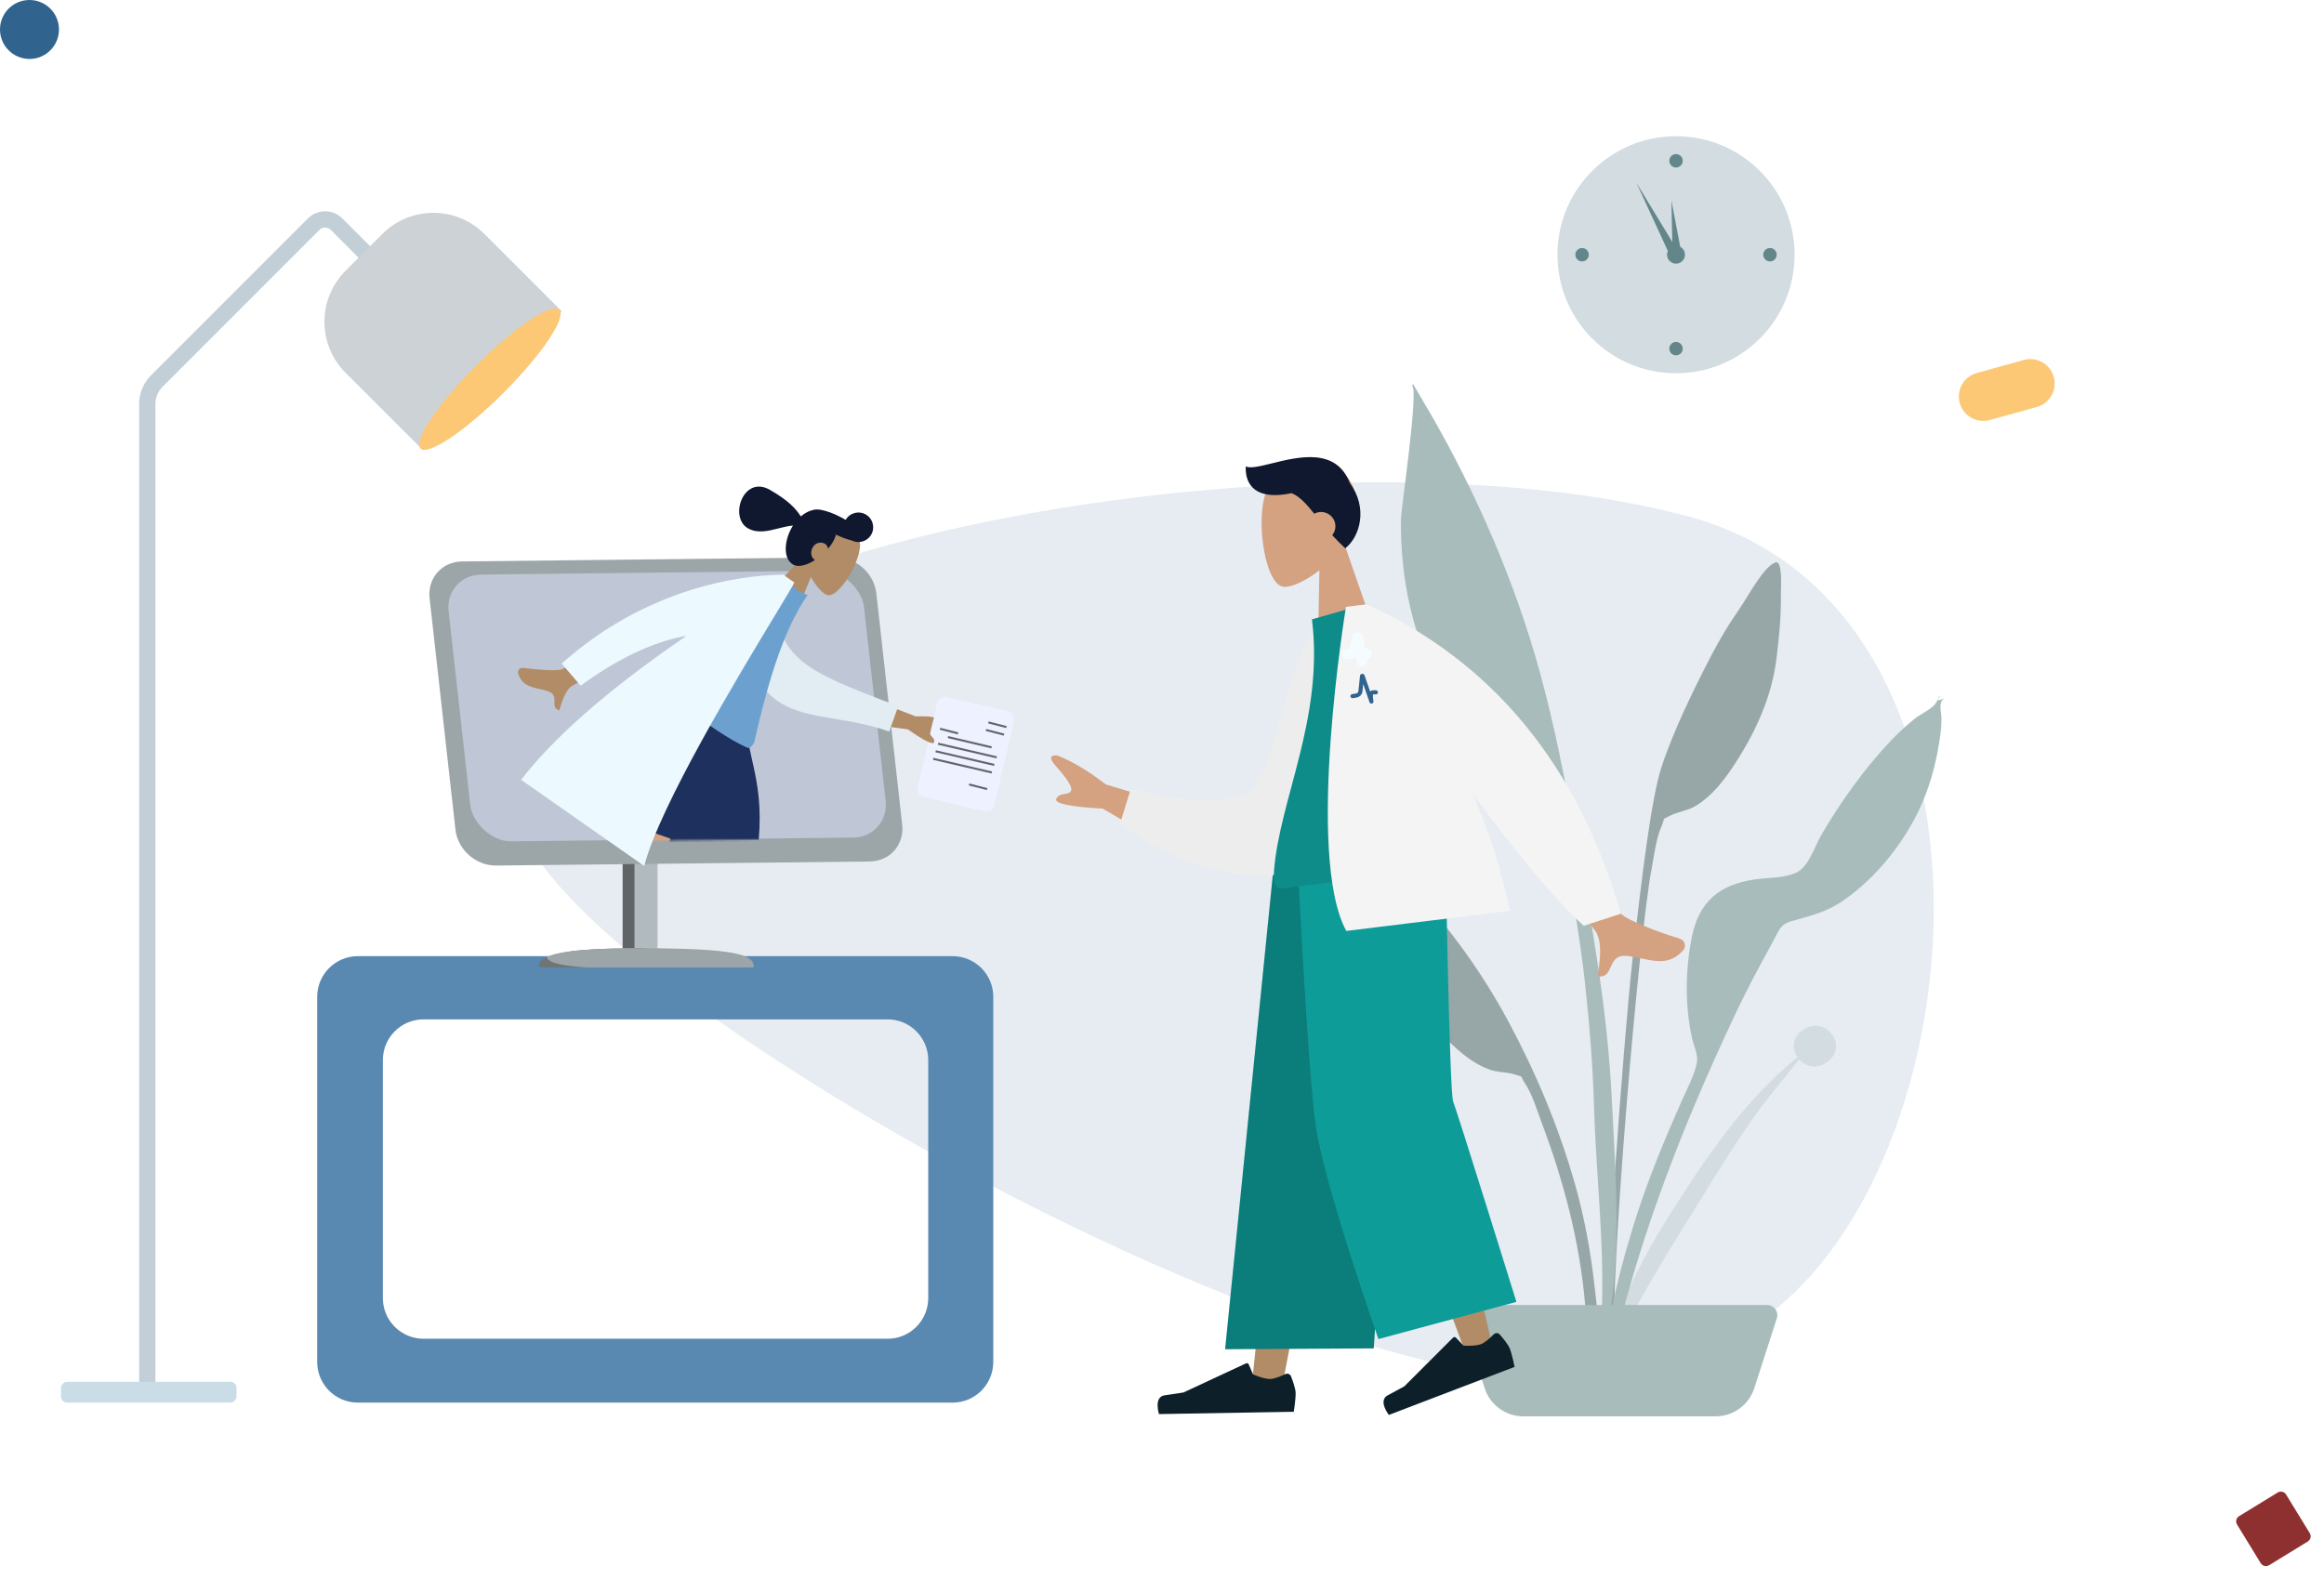 <svg width="1143" height="777" viewBox="0 0 1143 777" fill="none" xmlns="http://www.w3.org/2000/svg">
<path fill-rule="evenodd" clip-rule="evenodd" d="M261.245 417.273C317.981 513.75 719.869 728.735 816.847 668.755C966.183 651.749 1017.46 305.552 831.262 254.311C645.069 203.069 227.278 269.986 261.245 417.273Z" fill="#30638E" fill-opacity="0.12"/>
<path fill-rule="evenodd" clip-rule="evenodd" d="M468.516 470.376C479.561 470.376 488.516 479.331 488.516 490.376V670.007C488.516 681.053 479.561 690.007 468.516 690.007H176.003C164.958 690.007 156.003 681.053 156.003 670.007V490.376C156.003 479.331 164.958 470.376 176.003 470.376H468.516ZM436.529 501.475C447.575 501.475 456.529 510.429 456.529 521.475V638.585C456.529 649.631 447.575 658.585 436.529 658.585H208.308C197.262 658.585 188.308 649.631 188.308 638.585V521.475C188.308 510.429 197.262 501.475 208.308 501.475H436.529Z" fill="#5989B1"/>
<path fill-rule="evenodd" clip-rule="evenodd" d="M648.916 280.547C641.916 286.017 634.76 289.123 631.164 288.656C622.147 287.483 617.429 255.7 622.649 242.301C627.869 228.903 661.966 219.155 666.776 243.842C668.445 252.41 665.752 260.57 661.147 267.524L676.292 311.151L648.281 314.591L648.916 280.547Z" fill="#D4A181"/>
<path fill-rule="evenodd" clip-rule="evenodd" d="M625.597 227.93C619.772 229.368 614.975 230.552 612.679 229.461C612.326 239.147 618.169 246.205 635.226 242.608C639.287 244.261 642.48 247.901 646.376 252.711C647.131 252.303 647.974 252.027 648.878 251.916C652.745 251.441 656.264 254.182 656.738 258.038C656.978 259.995 656.387 261.864 655.241 263.291C657.142 265.372 659.25 267.531 661.633 269.734C668.828 264.136 672.941 249.889 663.922 237.73C657.267 220.113 638.793 224.673 625.597 227.93Z" fill="#0F182E"/>
<path fill-rule="evenodd" clip-rule="evenodd" d="M855.223 299.958C859.425 293.992 867.224 278.84 873.138 276.709C876.948 275.336 875.837 289.539 875.884 292.247C876.067 302.725 875.043 313.136 873.778 323.526C871.498 342.264 864.045 358.951 853.822 374.899C848.562 383.105 842.391 391.411 833.845 396.531C829.912 398.889 825.179 399.284 821.294 401.316C816.769 403.681 819.233 401.769 817.194 406.463C814.363 412.98 813.457 421.388 812.147 428.342C806.132 460.264 791.568 629.013 794.093 661.484C794.317 664.362 790.287 665.05 790.085 661.537C789.016 642.907 798.27 513.896 802.94 471.706C807.609 429.515 812.334 392.242 817.071 377.646C822.819 359.937 833.199 338.641 841.84 322.127C845.854 314.455 850.229 307.047 855.223 299.958Z" fill="#97A7A7"/>
<path fill-rule="evenodd" clip-rule="evenodd" d="M886.414 506.882C897.349 498.889 909.186 513.974 899.29 521.969C893.82 526.387 888.101 524.816 884.882 521.133C882.792 523.67 880.836 526.322 878.956 528.562C873.229 535.388 867.817 542.377 862.644 549.529C851.898 564.387 842.689 580.084 833.06 595.494C823.558 610.703 814.132 625.99 805.519 641.584C798.223 654.796 788.498 670.339 786 684.823C789.79 654.105 804.172 624.578 821.298 597.497C838.285 570.639 857.779 541.306 884.081 520.11C881.404 516.191 881.33 510.596 886.414 506.882Z" fill="#D3DCE0"/>
<path fill-rule="evenodd" clip-rule="evenodd" d="M674.913 420.015C681.032 421.138 691.031 434.125 696.075 439.073C702.07 444.953 707.508 451.221 712.635 457.787C723.671 471.922 733.541 486.95 741.934 502.622C755.616 528.17 766.578 554.395 774.533 582.216C779.403 599.245 782.556 616.896 784.424 634.423C784.777 637.729 788.471 663.214 783.148 663.901C778.361 664.52 779.84 644.55 779.609 641.833C776.998 611.187 769.177 581.369 758.299 552.483C755.929 546.19 753.728 538.483 749.938 532.821C747.209 528.742 749.919 530.164 745.123 528.621C741.005 527.295 736.313 527.619 732.096 525.995C722.936 522.471 715.601 515.629 709.171 508.746C696.676 495.371 686.774 480.901 681.613 463.762C678.749 454.26 676.118 444.702 674.658 434.905C674.281 432.373 670.972 419.292 674.913 420.015Z" fill="#97A7A7"/>
<path fill-rule="evenodd" clip-rule="evenodd" d="M703.061 202.656C726.111 242.456 745.053 286.175 757.283 330.455C764.694 357.284 769.876 384.815 775.025 412.147C782.997 454.467 790.538 496.783 792.683 539.855C794.841 583.176 799.108 633.142 784.861 674.867C791.978 632.505 785.202 587.413 784.002 544.788C783.429 524.439 781.768 504.29 779.588 484.06C777.473 464.436 774.018 444.906 770.801 425.436C769.234 415.954 767.588 406.486 765.912 397.023C765.411 394.2 765.2 385.823 763.401 383.894C761.591 381.953 752.354 381.161 749.454 379.737C743.615 376.868 738.122 372.793 733.261 368.487C723.942 360.232 715.835 349.447 709.436 338.815C694.631 314.214 688.712 284.192 689.011 255.701C689.068 250.17 698.003 190.603 694.415 189.783C694.631 189.531 694.835 189.271 695.028 189C697.745 193.529 700.411 198.088 703.061 202.656Z" fill="#A8BCBC"/>
<path fill-rule="evenodd" clip-rule="evenodd" d="M951.846 346.197C952.202 345.686 954.517 342.134 953.351 342.361C955.724 341.899 950.087 346.279 956 343.592C953.192 346.232 954.813 349.661 954.85 353.214C954.911 358.983 953.942 364.705 952.851 370.35C951.126 379.274 948.557 387.95 944.828 396.249C936.701 414.336 922.901 431.749 906.518 443.056C898.43 448.64 890.504 450.54 881.28 453.111C875.453 454.734 874.991 457.735 871.898 463.364C865.46 475.089 859.136 486.771 853.457 498.891C846.677 513.364 840.095 527.852 833.886 542.579C812.969 592.188 795.945 643.582 787.005 696.771C786.786 665.427 794.069 633.146 803.255 603.27C809.947 581.503 818.658 560.52 827.95 539.75C830.201 534.718 833.613 528.245 834.57 522.69C835.239 518.798 833.192 515.054 832.255 510.954C828.601 494.987 828.863 477.098 832.071 461.045C835.609 443.344 845.839 435.128 863.145 432.621C869.474 431.704 877.519 432.04 883.322 429.353C889.645 426.427 892.253 416.81 895.849 410.637C905.506 394.053 916.98 378.149 930.155 364.176C933.803 360.307 937.726 356.737 941.888 353.428C944.513 351.341 950.058 348.769 951.846 346.197Z" fill="#A8BCBC"/>
<path fill-rule="evenodd" clip-rule="evenodd" d="M719.108 648.547C718.067 645.318 720.474 642.011 723.867 642.011H869.133C872.526 642.011 874.933 645.318 873.892 648.547L862.805 682.912C860.14 691.172 852.451 696.771 843.771 696.771H749.229C740.549 696.771 732.86 691.172 730.195 682.912L719.108 648.547Z" fill="#A8BCBC"/>
<path fill-rule="evenodd" clip-rule="evenodd" d="M680.048 427.779L653.485 562.375L631.267 678.602H615.981L641.661 427.779H680.048Z" fill="#B28B67"/>
<path fill-rule="evenodd" clip-rule="evenodd" d="M644.091 465.077L696.844 600.766L721.258 666.865L734.47 664.416L686.942 457.135L644.091 465.077Z" fill="#B28B67"/>
<path fill-rule="evenodd" clip-rule="evenodd" d="M632.18 675.986C633.239 675.49 634.517 675.944 634.942 677.033C635.847 679.358 637.185 683.133 637.221 685.226C637.277 688.396 636.323 694.498 636.323 694.498C632.634 694.562 570.01 695.655 570.01 695.655C570.01 695.655 567.277 687.181 572.834 686.404C578.391 685.627 582.065 685.016 582.065 685.016L612.813 670.702C613.323 670.464 613.929 670.694 614.153 671.21L616.289 676.132C616.289 676.132 621.487 678.44 624.71 678.384C626.785 678.348 630.089 676.966 632.18 675.986Z" fill="#0D2029"/>
<path fill-rule="evenodd" clip-rule="evenodd" d="M675.642 663.321L602.543 663.735L627.959 411.014L692.634 403.645L675.642 663.321Z" fill="#0E9C99"/>
<path fill-rule="evenodd" clip-rule="evenodd" d="M675.642 663.321L602.543 663.735L627.959 411.014L692.634 403.645L675.642 663.321Z" fill="black" fill-opacity="0.2"/>
<path fill-rule="evenodd" clip-rule="evenodd" d="M745.808 640.445L677.942 658.747C677.942 658.747 652.161 585.534 647.33 555.249C643.119 528.848 637.479 409.838 637.479 409.838H710.762C710.762 409.838 712.812 537.443 714.709 541.967C716.607 546.491 745.808 640.445 745.808 640.445Z" fill="#0E9C99"/>
<path fill-rule="evenodd" clip-rule="evenodd" d="M734.64 656.439C735.466 655.61 736.827 655.601 737.6 656.482C739.25 658.362 741.803 661.456 742.557 663.412C743.7 666.376 744.904 672.44 744.904 672.44C741.463 673.755 683.06 696.075 683.06 696.075C683.06 696.075 677.579 689.031 682.528 686.411C687.477 683.791 690.715 681.967 690.715 681.967L714.647 658.049C715.046 657.651 715.695 657.661 716.083 658.07L719.781 661.973C719.781 661.973 725.453 662.378 728.46 661.229C730.392 660.491 733.014 658.072 734.64 656.439Z" fill="#0D2029"/>
<path fill-rule="evenodd" clip-rule="evenodd" d="M543.874 385.917L588.438 399.241L577.052 418.147L542.407 397.825C526.231 396.87 518.588 395.282 519.479 393.061C520.23 391.188 522.017 390.868 523.662 390.574C524.944 390.344 526.14 390.13 526.695 389.209C527.962 387.105 523.526 381.632 519.093 376.618C514.66 371.604 518.209 371.369 520.352 371.77C527.722 374.751 535.562 379.467 543.874 385.917ZM736.704 391.016L760.04 383.348C781.494 423.979 794.032 446.149 797.654 449.857C800.31 452.577 815.369 458.571 825.426 461.526C829.463 462.711 829.036 466.042 828.039 467.213C821.747 474.602 814.874 473.127 807.392 471.521C805.225 471.057 803.008 470.581 800.74 470.306C794.867 469.595 793.492 472.73 792.192 475.692C791.041 478.315 789.949 480.803 785.848 480.367C785.934 479.565 786.049 478.663 786.174 477.691C786.98 471.402 788.168 462.128 784.125 457.32C782.051 454.853 766.244 432.752 736.704 391.016Z" fill="#D4A181"/>
<path fill-rule="evenodd" clip-rule="evenodd" d="M660.166 305.053L649.861 304.567C630.49 328.525 627.79 380.702 613.971 389.262C600.905 397.354 580.512 393.58 556.148 388.093L550.956 404.892C574.969 425.16 622.517 438.937 639.473 425.657C666.584 404.426 665.608 340.602 660.166 305.053Z" fill="#F4F4F4"/>
<path fill-rule="evenodd" clip-rule="evenodd" d="M660.166 305.053L649.861 304.567C630.49 328.525 627.79 380.702 613.971 389.262C600.905 397.354 580.512 393.58 556.148 388.093L550.956 404.892C574.969 425.16 622.517 438.937 639.473 425.657C666.584 404.426 665.608 340.602 660.166 305.053Z" fill="black" fill-opacity="0.03"/>
<path fill-rule="evenodd" clip-rule="evenodd" d="M719.687 426.1C719.687 426.1 658.987 433.553 630.388 437.065C626.308 437.566 626.355 431.597 626.581 428.56C629.188 393.513 651.235 353.372 645.256 304.674L670.519 297.484C696.019 329.03 708.551 370.186 719.687 426.1Z" fill="#0D8C8A"/>
<path fill-rule="evenodd" clip-rule="evenodd" d="M671.887 297.316L672.181 297.28C734.314 325.682 775.986 376.418 797.197 449.489L778.928 455.443C764.76 442.563 746.565 420.872 724.341 390.369C732.347 409.405 738.909 429.13 742.529 448.1L662.146 457.97C641.77 420.673 661.982 298.532 661.982 298.532L667.532 297.851L671.887 297.316Z" fill="#F4F4F4"/>
<rect x="306.223" y="417.953" width="11.338" height="48.591" fill="#616466"/>
<rect x="312.054" y="417.953" width="11.338" height="48.591" fill="#B1BABE"/>
<path d="M363.236 475.938C333.651 475.938 361.56 475.938 309.82 475.938C258.08 475.938 289.001 475.938 265.444 475.938C265.444 475.938 258.08 466.543 309.82 466.543C361.56 466.543 363.236 471.419 363.236 475.938Z" fill="#6F7577"/>
<path d="M370.687 475.938C342.274 475.938 369.077 475.938 319.386 475.938C269.696 475.938 311.355 475.938 288.73 475.938C288.73 475.938 268.97 475.128 268.97 470.755C278.202 466.543 301.528 466.543 319.386 466.543C369.077 466.543 370.687 471.419 370.687 475.938Z" fill="#9CA5A7"/>
<path d="M211.28 294.286C210.176 284.406 217.34 276.31 227.28 276.201L411.001 274.196C420.941 274.088 429.895 282.009 430.999 291.889L443.719 405.714C444.823 415.593 437.66 423.69 427.719 423.799L243.999 425.803C234.058 425.912 225.105 417.991 224.001 408.111L211.28 294.286Z" fill="#9CA5A7"/>
<rect x="461.812" y="342.057" width="38.787" height="50.49" rx="4" transform="rotate(13 461.812 342.057)" fill="#EEF1FF"/>
<line x1="484.918" y1="359.114" x2="493.814" y2="361.404" stroke="black" stroke-opacity="0.58"/>
<line x1="466.223" y1="362.602" x2="487.69" y2="367.653" stroke="black" stroke-opacity="0.58"/>
<line x1="461.353" y1="365.854" x2="490.217" y2="372.573" stroke="black" stroke-opacity="0.58"/>
<line x1="458.961" y1="373.302" x2="487.825" y2="380.02" stroke="black" stroke-opacity="0.58"/>
<line x1="460.156" y1="369.578" x2="489.02" y2="376.297" stroke="black" stroke-opacity="0.58"/>
<line x1="462.306" y1="358.511" x2="471.203" y2="360.801" stroke="black" stroke-opacity="0.58"/>
<line x1="476.598" y1="385.905" x2="485.495" y2="388.196" stroke="black" stroke-opacity="0.58"/>
<line x1="486.114" y1="355.39" x2="495.011" y2="357.68" stroke="black" stroke-opacity="0.58"/>
<rect width="204.284" height="132.039" rx="18" transform="matrix(1 -0.011 0.111 0.994 218.641 282.845)" fill="#BFC6D6"/>
<mask id="mask0_326_1088" style="mask-type:alpha" maskUnits="userSpaceOnUse" x="222" y="284" width="212" height="131">
<path d="M223.048 322.225C220.812 302.218 235.318 285.822 255.448 285.602L386.767 284.169C406.897 283.95 425.027 299.99 427.263 319.996L433.529 376.063C435.765 396.069 421.259 412.465 401.129 412.685L269.81 414.118C249.68 414.337 231.55 398.297 229.314 378.291L223.048 322.225Z" fill="#1E305D"/>
</mask>
<g mask="url(#mask0_326_1088)">
<path fill-rule="evenodd" clip-rule="evenodd" d="M292.964 407.519C292.964 407.519 317.223 419.681 335.837 423.299C354.45 426.917 372.563 418.97 372.563 418.97C372.563 418.97 348.889 406.725 332.644 403.567C316.398 400.41 292.964 407.519 292.964 407.519Z" fill="#163045"/>
<path fill-rule="evenodd" clip-rule="evenodd" d="M349.302 433.072C349.185 432.792 349.098 432.496 349.044 432.182C347.933 425.692 323.993 353.352 322.663 340.719L363.89 348.732C364.901 358.338 366.326 417.659 365.876 429.352C367.939 448.335 368.08 508.543 368.756 512.844C369.468 517.368 359.988 520.094 358.699 514.452C356.65 505.474 352.383 480.906 351.219 466.185C350.127 452.384 349.455 440.028 349.302 433.072Z" fill="#C99778"/>
<path fill-rule="evenodd" clip-rule="evenodd" d="M314.025 434.479C296.462 435.456 233.739 431.203 229.304 431.585C224.741 431.979 222.683 422.332 228.401 421.441C237.5 420.022 262.306 417.48 277.073 417.345C288.95 417.237 299.745 417.363 306.96 417.61C310.189 397.834 316.65 350.125 320.407 340.28L356.885 347.37C353.282 356.811 325.021 425.314 320.956 431.931C319.612 434.314 316.858 434.947 314.025 434.479V434.479Z" fill="#D4A181"/>
<path fill-rule="evenodd" clip-rule="evenodd" d="M320.525 340.303C320.525 340.303 345.977 338.091 366.153 349.172C366.717 372.912 377.087 384.306 372.434 419.63C345.853 426.963 319.92 400.508 292.684 407.403C288.748 389.588 306.42 351.962 320.525 340.303Z" fill="#1E305D"/>
</g>
<path fill-rule="evenodd" clip-rule="evenodd" d="M398.802 283.838C401.458 288.644 404.775 292.141 406.933 292.741C412.345 294.247 422.727 277.264 423.005 268.366C423.282 259.468 406.254 245.689 397.538 258.604C394.513 263.086 394.068 268.388 395.002 273.463L375.821 294.685L390.916 303.4L398.802 283.838Z" fill="#B28B67"/>
<path fill-rule="evenodd" clip-rule="evenodd" d="M428.481 263.029C426.541 266.389 422.323 267.612 418.905 265.875C416.671 265.365 413.986 264.388 411.179 263.009C410.872 264.147 410.368 265.351 409.636 266.617C408.991 267.736 408.182 268.85 407.26 269.924C407.076 268.889 406.555 267.982 405.759 267.522C403.534 266.238 400.928 267.174 399.806 269.117C398.382 271.584 398.776 274.19 400.772 275.533C396.826 278.046 392.675 279.257 390.088 277.764C385.175 274.927 385.475 266.342 389.552 259.28C389.695 259.032 389.842 258.788 389.993 258.549C387.671 258.73 385.266 259.337 382.844 259.947L382.844 259.947C377.698 261.244 372.473 262.562 367.797 259.862C358.442 254.461 365.621 233.446 378.692 240.993C387.581 246.125 391.205 249.945 393.867 254.037C395.819 252.371 397.97 251.264 400.066 250.834C400.616 250.651 401.334 250.587 402.186 250.635C402.716 250.647 403.237 250.708 403.744 250.82C406.498 251.297 410.13 252.609 413.881 254.603C414.582 254.976 415.26 255.358 415.913 255.746C417.924 252.288 422.355 251.106 425.822 253.108C429.296 255.113 430.486 259.555 428.481 263.029Z" fill="#0F182E"/>
<path fill-rule="evenodd" clip-rule="evenodd" d="M450.248 352.407L423.467 341.971L421.797 355.525L446.419 358.776C454.659 364.459 458.986 366.589 459.4 365.166C459.748 363.967 459.037 363.193 458.379 362.478C457.865 361.92 457.385 361.397 457.466 360.736L458.299 357.038L459.35 352.96C457.382 352.417 456.827 352.416 451.442 352.409C451.068 352.408 450.671 352.408 450.248 352.407ZM276.399 329.291C280.901 327.584 318.009 301.905 318.009 301.905L327.475 310.814C327.475 310.814 284.733 335.745 282.02 337.012C278.496 338.657 276.73 344.176 275.532 347.918C275.347 348.497 275.175 349.033 275.013 349.506C272.602 348.681 272.643 346.999 272.686 345.226C272.734 343.223 272.786 341.103 269.31 339.97C267.968 339.533 266.601 339.222 265.266 338.918C260.655 337.867 256.418 336.902 254.831 331.111C254.58 330.193 255.214 328.211 257.786 328.598C264.193 329.563 274.199 330.125 276.399 329.291Z" fill="#B28B67"/>
<path fill-rule="evenodd" clip-rule="evenodd" d="M367.739 287.302L375.096 283.258C386.109 324.102 386.483 326.638 441.782 347.399L437.326 359.915C411.502 350.515 387.286 355.693 374.529 336.771C370.247 330.42 364.757 295.05 367.739 287.302Z" fill="#ECF9FF"/>
<path fill-rule="evenodd" clip-rule="evenodd" d="M367.739 287.302L375.096 283.258C386.109 324.102 386.483 326.638 441.782 347.399L437.326 359.915C411.502 350.515 387.286 355.693 374.529 336.771C370.247 330.42 364.757 295.05 367.739 287.302Z" fill="black" fill-opacity="0.05"/>
<path fill-rule="evenodd" clip-rule="evenodd" d="M323.242 336.866C323.242 336.866 349.215 359.486 367.408 367.792C368.911 368.478 370.68 366.397 371.122 364.453C377.999 334.179 385.795 309.02 397.247 292.665C393.668 292.147 387.71 286.583 387.71 286.583C364.061 295.141 345.075 310.665 323.242 336.866Z" fill="#6CA1CF"/>
<path fill-rule="evenodd" clip-rule="evenodd" d="M385.305 282.793C385.755 282.801 385.988 282.812 385.988 282.812L385.754 283.108L390.692 286.565C389.918 288.198 386.495 293.861 381.503 302.118C363.363 332.123 324.512 396.385 316.844 426.019L256.276 383.609C276.252 357.801 308.457 332.761 337.642 312.787C324.874 315.005 307.296 321.402 285.562 337.323L276.256 326.467C322.702 284.742 374.566 282.767 384.35 282.784C384.518 282.681 384.685 282.578 384.851 282.476L385.305 282.793Z" fill="#ECF9FF"/>
<path d="M662.555 321.703L664.131 321.703C665.047 321.703 665.846 321.081 666.069 320.194L667.707 313.68C667.738 313.556 667.916 313.563 667.937 313.689L669.882 325.343C669.882 325.343 669.768 322.185 670.509 321.586C670.852 321.309 672.273 321.665 672.273 321.665" stroke="#F5FCFF" stroke-width="5" stroke-miterlimit="10" stroke-linecap="round" stroke-linejoin="round"/>
<path d="M195.348 140.101L165.558 110.296C162.433 107.169 157.366 107.169 154.241 110.296L77.118 187.459C74.119 190.46 72.434 194.528 72.434 198.77V681.22" stroke="#C2CFD6" stroke-width="8"/>
<rect width="86.332" height="10.244" rx="3" transform="matrix(-1 0 0 1 116.332 679.756)" fill="#CADCE6"/>
<path d="M238.253 115.102C224.389 101.239 201.912 101.239 188.048 115.102L169.96 133.19C156.097 147.054 156.097 169.531 169.96 183.395L207.977 221.411L276.269 153.119L238.253 115.102Z" fill="#CCD2D5"/>
<path fill-rule="evenodd" clip-rule="evenodd" d="M247.69 193.21C228.833 212.069 210.535 224.347 206.82 220.632C203.106 216.917 215.382 198.617 234.239 179.758C253.097 160.898 271.395 148.621 275.109 152.336C278.824 156.05 266.548 174.351 247.69 193.21Z" fill="#FCC876"/>
<path d="M665.185 342.46L667.055 342.163C668.141 341.991 668.979 341.15 669.088 340.122L669.883 332.573C669.899 332.43 670.111 332.405 670.158 332.54L674.516 345.129C674.516 345.129 673.825 341.64 674.598 340.835C674.957 340.462 676.704 340.591 676.704 340.591" stroke="#30638E" stroke-width="2" stroke-miterlimit="10" stroke-linecap="round" stroke-linejoin="round"/>
<path d="M29 14.5C29 22.508 22.508 29 14.5 29C6.492 29 0 22.508 0 14.5C0 6.492 6.492 0 14.5 0C22.508 0 29 6.492 29 14.5Z" fill="#30638E"/>
<path fill-rule="evenodd" clip-rule="evenodd" d="M824.309 183.618C856.512 183.618 882.618 157.512 882.618 125.309C882.618 93.106 856.512 67 824.309 67C792.106 67 766 93.106 766 125.309C766 157.512 792.106 183.618 824.309 183.618Z" fill="#D3DCE0"/>
<path fill-rule="evenodd" clip-rule="evenodd" d="M824.309 82.402C826.132 82.402 827.61 80.925 827.61 79.102C827.61 77.279 826.132 75.801 824.309 75.801C822.486 75.801 821.009 77.279 821.009 79.102C821.009 80.925 822.486 82.402 824.309 82.402Z" fill="#63868B"/>
<path fill-rule="evenodd" clip-rule="evenodd" d="M778.102 128.61C779.925 128.61 781.403 127.132 781.403 125.309C781.403 123.486 779.925 122.009 778.102 122.009C776.279 122.009 774.802 123.486 774.802 125.309C774.802 127.132 776.279 128.61 778.102 128.61Z" fill="#63868B"/>
<path fill-rule="evenodd" clip-rule="evenodd" d="M870.516 128.61C872.339 128.61 873.817 127.132 873.817 125.309C873.817 123.486 872.339 122.009 870.516 122.009C868.694 122.009 867.216 123.486 867.216 125.309C867.216 127.132 868.694 128.61 870.516 128.61Z" fill="#63868B"/>
<path fill-rule="evenodd" clip-rule="evenodd" d="M824.309 174.817C826.132 174.817 827.61 173.339 827.61 171.516C827.61 169.693 826.132 168.216 824.309 168.216C822.486 168.216 821.009 169.693 821.009 171.516C821.009 173.339 822.486 174.817 824.309 174.817Z" fill="#63868B"/>
<path fill-rule="evenodd" clip-rule="evenodd" d="M804.926 90.105L824.946 123.071L821.061 125.137L804.926 90.105Z" fill="#63868B"/>
<path fill-rule="evenodd" clip-rule="evenodd" d="M822.046 98.671L826.994 124.7L822.617 125.16L822.046 98.671Z" fill="#63868B"/>
<path fill-rule="evenodd" clip-rule="evenodd" d="M824.309 129.71C826.739 129.71 828.71 127.74 828.71 125.309C828.71 122.879 826.739 120.908 824.309 120.908C821.878 120.908 819.908 122.879 819.908 125.309C819.908 127.74 821.878 129.71 824.309 129.71Z" fill="#63868B"/>
<path d="M1120.23 734.236C1121.64 733.371 1123.49 733.814 1124.35 735.227L1136 754.227C1136.86 755.64 1136.42 757.487 1135.01 758.353L1116.01 769.996C1114.59 770.862 1112.75 770.418 1111.88 769.006L1100.24 750.005C1099.37 748.593 1099.81 746.746 1101.23 745.88L1120.23 734.236Z" fill="#8E3030"/>
<path d="M963.849 198.278C962.078 191.892 965.82 185.279 972.206 183.508L995.333 177.094C1001.72 175.323 1008.33 179.064 1010.1 185.451V185.451C1011.87 191.837 1008.13 198.45 1001.75 200.221L978.62 206.635C972.233 208.406 965.621 204.665 963.849 198.278V198.278Z" fill="#FCC876"/>
</svg>
